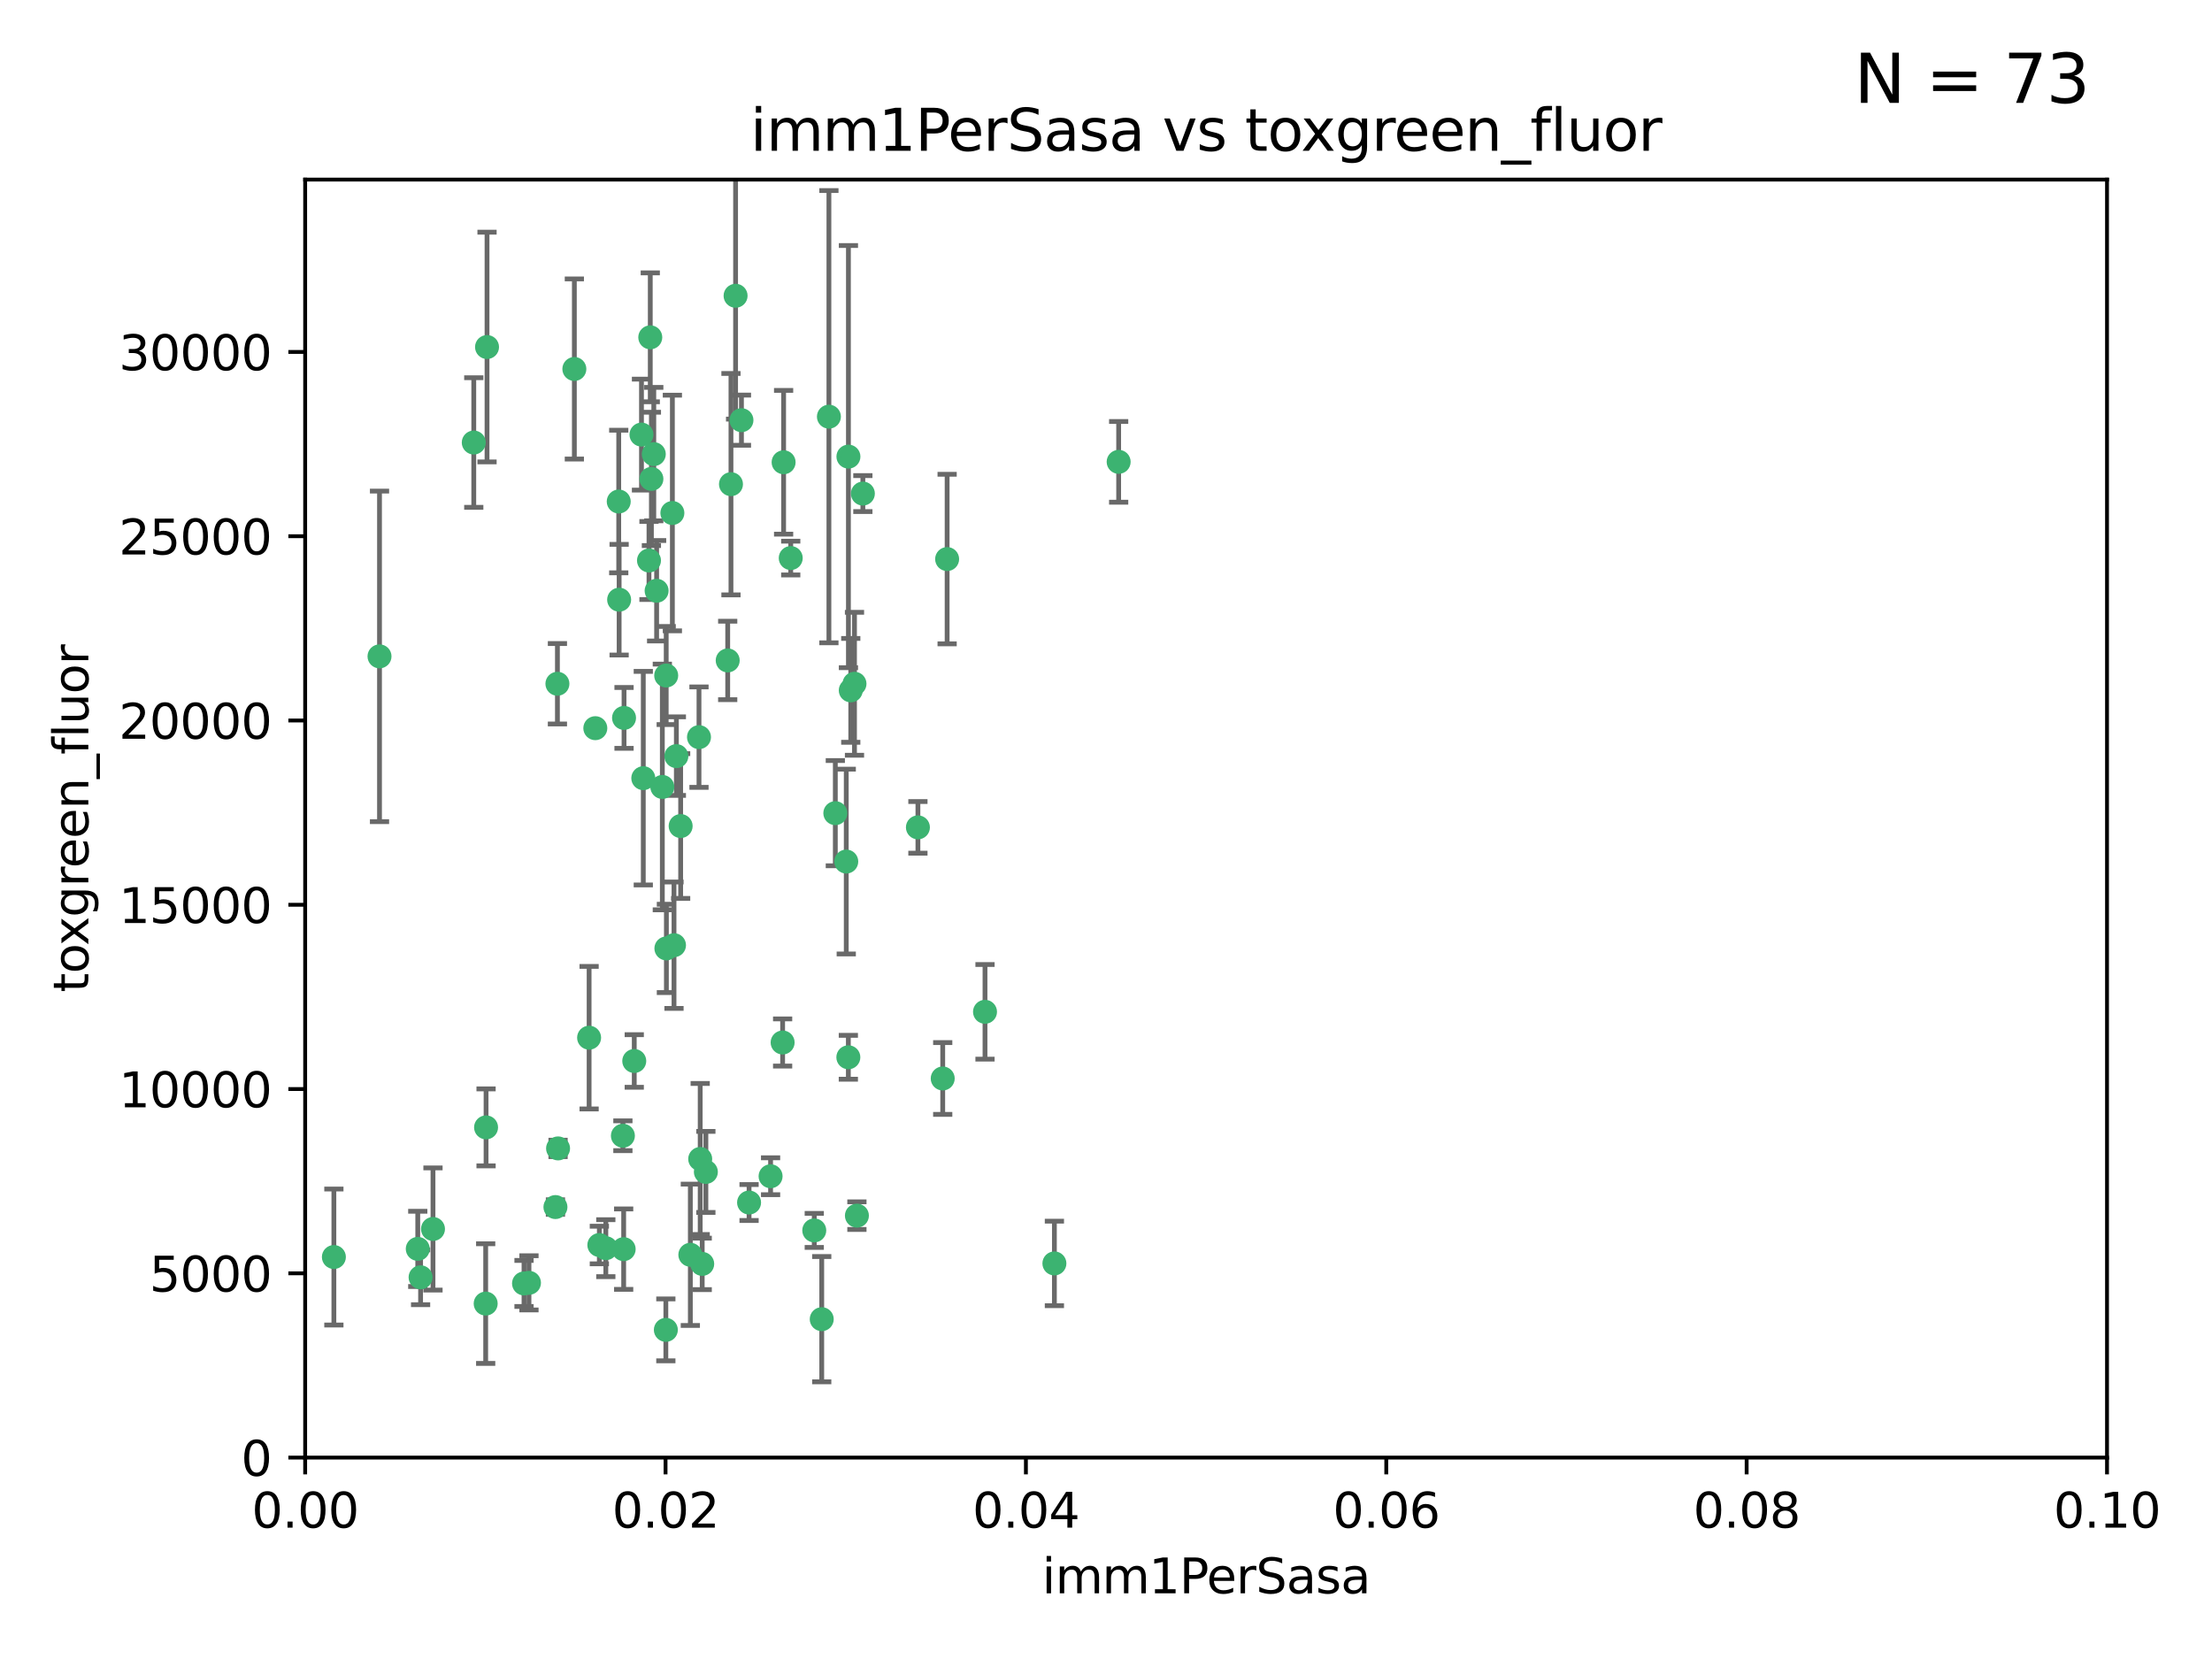 <?xml version="1.0" encoding="utf-8" standalone="no"?>
<!DOCTYPE svg PUBLIC "-//W3C//DTD SVG 1.1//EN"
  "http://www.w3.org/Graphics/SVG/1.1/DTD/svg11.dtd">
<svg xmlns:xlink="http://www.w3.org/1999/xlink" width="460.8pt" height="345.6pt" viewBox="0 0 460.8 345.6" xmlns="http://www.w3.org/2000/svg" version="1.1">
 <defs>
  <style type="text/css">*{stroke-linejoin: round; stroke-linecap: butt}</style>
 </defs>
 <g id="figure_1">
  <g id="patch_1">
   <path d="M 0 345.6 
L 460.8 345.6 
L 460.8 0 
L 0 0 
z
" style="fill: #ffffff"/>
  </g>
  <g id="axes_1">
   <g id="patch_2">
    <path d="M 63.571 303.64 
L 438.93 303.64 
L 438.93 37.411 
L 63.571 37.411 
z
" style="fill: #ffffff"/>
   </g>
   <g id="PathCollection_1">
    <defs>
     <path id="ma05d28bc3c" d="M 0 1.118 
C 0.297 1.118 0.581 1 0.791 0.791 
C 1 0.581 1.118 0.297 1.118 0 
C 1.118 -0.297 1 -0.581 0.791 -0.791 
C 0.581 -1 0.297 -1.118 0 -1.118 
C -0.297 -1.118 -0.581 -1 -0.791 -0.791 
C -1 -0.581 -1.118 -0.297 -1.118 0 
C -1.118 0.297 -1 0.581 -0.791 0.791 
C -0.581 1 -0.297 1.118 0 1.118 
z
" style="stroke: #3cb371"/>
    </defs>
    <g clip-path="url(#p64e8afab76)">
     <use xlink:href="#ma05d28bc3c" x="101.457" y="72.294" style="fill: #3cb371; stroke: #3cb371"/>
     <use xlink:href="#ma05d28bc3c" x="79.059" y="136.733" style="fill: #3cb371; stroke: #3cb371"/>
     <use xlink:href="#ma05d28bc3c" x="98.695" y="92.187" style="fill: #3cb371; stroke: #3cb371"/>
     <use xlink:href="#ma05d28bc3c" x="135.699" y="99.763" style="fill: #3cb371; stroke: #3cb371"/>
     <use xlink:href="#ma05d28bc3c" x="135.464" y="70.271" style="fill: #3cb371; stroke: #3cb371"/>
     <use xlink:href="#ma05d28bc3c" x="164.725" y="116.252" style="fill: #3cb371; stroke: #3cb371"/>
     <use xlink:href="#ma05d28bc3c" x="136.786" y="123.063" style="fill: #3cb371; stroke: #3cb371"/>
     <use xlink:href="#ma05d28bc3c" x="124.016" y="151.693" style="fill: #3cb371; stroke: #3cb371"/>
     <use xlink:href="#ma05d28bc3c" x="137.975" y="163.936" style="fill: #3cb371; stroke: #3cb371"/>
     <use xlink:href="#ma05d28bc3c" x="128.894" y="104.476" style="fill: #3cb371; stroke: #3cb371"/>
     <use xlink:href="#ma05d28bc3c" x="177.231" y="143.815" style="fill: #3cb371; stroke: #3cb371"/>
     <use xlink:href="#ma05d28bc3c" x="135.196" y="116.762" style="fill: #3cb371; stroke: #3cb371"/>
     <use xlink:href="#ma05d28bc3c" x="119.649" y="76.865" style="fill: #3cb371; stroke: #3cb371"/>
     <use xlink:href="#ma05d28bc3c" x="153.236" y="61.614" style="fill: #3cb371; stroke: #3cb371"/>
     <use xlink:href="#ma05d28bc3c" x="145.613" y="153.559" style="fill: #3cb371; stroke: #3cb371"/>
     <use xlink:href="#ma05d28bc3c" x="179.751" y="102.821" style="fill: #3cb371; stroke: #3cb371"/>
     <use xlink:href="#ma05d28bc3c" x="136.196" y="94.6" style="fill: #3cb371; stroke: #3cb371"/>
     <use xlink:href="#ma05d28bc3c" x="140.407" y="196.901" style="fill: #3cb371; stroke: #3cb371"/>
     <use xlink:href="#ma05d28bc3c" x="151.594" y="137.58" style="fill: #3cb371; stroke: #3cb371"/>
     <use xlink:href="#ma05d28bc3c" x="178.006" y="142.442" style="fill: #3cb371; stroke: #3cb371"/>
     <use xlink:href="#ma05d28bc3c" x="133.632" y="90.534" style="fill: #3cb371; stroke: #3cb371"/>
     <use xlink:href="#ma05d28bc3c" x="129.998" y="149.553" style="fill: #3cb371; stroke: #3cb371"/>
     <use xlink:href="#ma05d28bc3c" x="128.977" y="124.926" style="fill: #3cb371; stroke: #3cb371"/>
     <use xlink:href="#ma05d28bc3c" x="152.275" y="100.862" style="fill: #3cb371; stroke: #3cb371"/>
     <use xlink:href="#ma05d28bc3c" x="140.068" y="106.867" style="fill: #3cb371; stroke: #3cb371"/>
     <use xlink:href="#ma05d28bc3c" x="116.121" y="142.44" style="fill: #3cb371; stroke: #3cb371"/>
     <use xlink:href="#ma05d28bc3c" x="172.678" y="86.8" style="fill: #3cb371; stroke: #3cb371"/>
     <use xlink:href="#ma05d28bc3c" x="145.864" y="241.437" style="fill: #3cb371; stroke: #3cb371"/>
     <use xlink:href="#ma05d28bc3c" x="163.241" y="96.298" style="fill: #3cb371; stroke: #3cb371"/>
     <use xlink:href="#ma05d28bc3c" x="176.743" y="95.121" style="fill: #3cb371; stroke: #3cb371"/>
     <use xlink:href="#ma05d28bc3c" x="115.709" y="251.452" style="fill: #3cb371; stroke: #3cb371"/>
     <use xlink:href="#ma05d28bc3c" x="160.527" y="245.034" style="fill: #3cb371; stroke: #3cb371"/>
     <use xlink:href="#ma05d28bc3c" x="233.037" y="96.211" style="fill: #3cb371; stroke: #3cb371"/>
     <use xlink:href="#ma05d28bc3c" x="176.29" y="179.478" style="fill: #3cb371; stroke: #3cb371"/>
     <use xlink:href="#ma05d28bc3c" x="174.014" y="169.397" style="fill: #3cb371; stroke: #3cb371"/>
     <use xlink:href="#ma05d28bc3c" x="154.458" y="87.531" style="fill: #3cb371; stroke: #3cb371"/>
     <use xlink:href="#ma05d28bc3c" x="140.899" y="157.513" style="fill: #3cb371; stroke: #3cb371"/>
     <use xlink:href="#ma05d28bc3c" x="197.304" y="116.464" style="fill: #3cb371; stroke: #3cb371"/>
     <use xlink:href="#ma05d28bc3c" x="141.792" y="172.082" style="fill: #3cb371; stroke: #3cb371"/>
     <use xlink:href="#ma05d28bc3c" x="101.256" y="234.855" style="fill: #3cb371; stroke: #3cb371"/>
     <use xlink:href="#ma05d28bc3c" x="69.554" y="261.86" style="fill: #3cb371; stroke: #3cb371"/>
     <use xlink:href="#ma05d28bc3c" x="191.219" y="172.356" style="fill: #3cb371; stroke: #3cb371"/>
     <use xlink:href="#ma05d28bc3c" x="109.163" y="267.365" style="fill: #3cb371; stroke: #3cb371"/>
     <use xlink:href="#ma05d28bc3c" x="122.722" y="216.17" style="fill: #3cb371; stroke: #3cb371"/>
     <use xlink:href="#ma05d28bc3c" x="61.382" y="257.745" style="fill: #3cb371; stroke: #3cb371"/>
     <use xlink:href="#ma05d28bc3c" x="134.01" y="162.105" style="fill: #3cb371; stroke: #3cb371"/>
     <use xlink:href="#ma05d28bc3c" x="124.855" y="259.36" style="fill: #3cb371; stroke: #3cb371"/>
     <use xlink:href="#ma05d28bc3c" x="129.921" y="260.221" style="fill: #3cb371; stroke: #3cb371"/>
     <use xlink:href="#ma05d28bc3c" x="87.028" y="260.163" style="fill: #3cb371; stroke: #3cb371"/>
     <use xlink:href="#ma05d28bc3c" x="126.203" y="260.019" style="fill: #3cb371; stroke: #3cb371"/>
     <use xlink:href="#ma05d28bc3c" x="138.782" y="140.722" style="fill: #3cb371; stroke: #3cb371"/>
     <use xlink:href="#ma05d28bc3c" x="90.199" y="256.018" style="fill: #3cb371; stroke: #3cb371"/>
     <use xlink:href="#ma05d28bc3c" x="138.822" y="197.571" style="fill: #3cb371; stroke: #3cb371"/>
     <use xlink:href="#ma05d28bc3c" x="87.616" y="266.086" style="fill: #3cb371; stroke: #3cb371"/>
     <use xlink:href="#ma05d28bc3c" x="59.032" y="256.331" style="fill: #3cb371; stroke: #3cb371"/>
     <use xlink:href="#ma05d28bc3c" x="138.709" y="277.035" style="fill: #3cb371; stroke: #3cb371"/>
     <use xlink:href="#ma05d28bc3c" x="132.127" y="221.023" style="fill: #3cb371; stroke: #3cb371"/>
     <use xlink:href="#ma05d28bc3c" x="129.761" y="236.599" style="fill: #3cb371; stroke: #3cb371"/>
     <use xlink:href="#ma05d28bc3c" x="196.386" y="224.667" style="fill: #3cb371; stroke: #3cb371"/>
     <use xlink:href="#ma05d28bc3c" x="101.176" y="271.563" style="fill: #3cb371; stroke: #3cb371"/>
     <use xlink:href="#ma05d28bc3c" x="178.51" y="253.241" style="fill: #3cb371; stroke: #3cb371"/>
     <use xlink:href="#ma05d28bc3c" x="116.256" y="239.234" style="fill: #3cb371; stroke: #3cb371"/>
     <use xlink:href="#ma05d28bc3c" x="156.045" y="250.509" style="fill: #3cb371; stroke: #3cb371"/>
     <use xlink:href="#ma05d28bc3c" x="110.194" y="267.238" style="fill: #3cb371; stroke: #3cb371"/>
     <use xlink:href="#ma05d28bc3c" x="176.726" y="220.252" style="fill: #3cb371; stroke: #3cb371"/>
     <use xlink:href="#ma05d28bc3c" x="146.283" y="263.294" style="fill: #3cb371; stroke: #3cb371"/>
     <use xlink:href="#ma05d28bc3c" x="171.183" y="274.808" style="fill: #3cb371; stroke: #3cb371"/>
     <use xlink:href="#ma05d28bc3c" x="143.811" y="261.393" style="fill: #3cb371; stroke: #3cb371"/>
     <use xlink:href="#ma05d28bc3c" x="169.626" y="256.316" style="fill: #3cb371; stroke: #3cb371"/>
     <use xlink:href="#ma05d28bc3c" x="219.651" y="263.195" style="fill: #3cb371; stroke: #3cb371"/>
     <use xlink:href="#ma05d28bc3c" x="163.035" y="217.17" style="fill: #3cb371; stroke: #3cb371"/>
     <use xlink:href="#ma05d28bc3c" x="147.046" y="244.135" style="fill: #3cb371; stroke: #3cb371"/>
     <use xlink:href="#ma05d28bc3c" x="205.195" y="210.779" style="fill: #3cb371; stroke: #3cb371"/>
    </g>
   </g>
   <g id="matplotlib.axis_1">
    <g id="xtick_1">
     <g id="line2d_1">
      <defs>
       <path id="mfc448556a2" d="M 0 0 
L 0 3.5 
" style="stroke: #000000; stroke-width: 0.8"/>
      </defs>
      <g>
       <use xlink:href="#mfc448556a2" x="63.571" y="303.64" style="stroke: #000000; stroke-width: 0.8"/>
      </g>
     </g>
     <g id="text_1">
      <!-- 0.00 -->
      <g transform="translate(52.438 318.238)scale(0.1 -0.1)">
       <defs>
        <path id="DejaVuSans-30" d="M 2034 4250 
Q 1547 4250 1301 3770 
Q 1056 3291 1056 2328 
Q 1056 1369 1301 889 
Q 1547 409 2034 409 
Q 2525 409 2770 889 
Q 3016 1369 3016 2328 
Q 3016 3291 2770 3770 
Q 2525 4250 2034 4250 
z
M 2034 4750 
Q 2819 4750 3233 4129 
Q 3647 3509 3647 2328 
Q 3647 1150 3233 529 
Q 2819 -91 2034 -91 
Q 1250 -91 836 529 
Q 422 1150 422 2328 
Q 422 3509 836 4129 
Q 1250 4750 2034 4750 
z
" transform="scale(0.016)"/>
        <path id="DejaVuSans-2e" d="M 684 794 
L 1344 794 
L 1344 0 
L 684 0 
L 684 794 
z
" transform="scale(0.016)"/>
       </defs>
       <use xlink:href="#DejaVuSans-30"/>
       <use xlink:href="#DejaVuSans-2e" x="63.623"/>
       <use xlink:href="#DejaVuSans-30" x="95.41"/>
       <use xlink:href="#DejaVuSans-30" x="159.033"/>
      </g>
     </g>
    </g>
    <g id="xtick_2">
     <g id="line2d_2">
      <g>
       <use xlink:href="#mfc448556a2" x="138.643" y="303.64" style="stroke: #000000; stroke-width: 0.8"/>
      </g>
     </g>
     <g id="text_2">
      <!-- 0.02 -->
      <g transform="translate(127.51 318.238)scale(0.1 -0.1)">
       <defs>
        <path id="DejaVuSans-32" d="M 1228 531 
L 3431 531 
L 3431 0 
L 469 0 
L 469 531 
Q 828 903 1448 1529 
Q 2069 2156 2228 2338 
Q 2531 2678 2651 2914 
Q 2772 3150 2772 3378 
Q 2772 3750 2511 3984 
Q 2250 4219 1831 4219 
Q 1534 4219 1204 4116 
Q 875 4013 500 3803 
L 500 4441 
Q 881 4594 1212 4672 
Q 1544 4750 1819 4750 
Q 2544 4750 2975 4387 
Q 3406 4025 3406 3419 
Q 3406 3131 3298 2873 
Q 3191 2616 2906 2266 
Q 2828 2175 2409 1742 
Q 1991 1309 1228 531 
z
" transform="scale(0.016)"/>
       </defs>
       <use xlink:href="#DejaVuSans-30"/>
       <use xlink:href="#DejaVuSans-2e" x="63.623"/>
       <use xlink:href="#DejaVuSans-30" x="95.41"/>
       <use xlink:href="#DejaVuSans-32" x="159.033"/>
      </g>
     </g>
    </g>
    <g id="xtick_3">
     <g id="line2d_3">
      <g>
       <use xlink:href="#mfc448556a2" x="213.715" y="303.64" style="stroke: #000000; stroke-width: 0.8"/>
      </g>
     </g>
     <g id="text_3">
      <!-- 0.04 -->
      <g transform="translate(202.582 318.238)scale(0.1 -0.1)">
       <defs>
        <path id="DejaVuSans-34" d="M 2419 4116 
L 825 1625 
L 2419 1625 
L 2419 4116 
z
M 2253 4666 
L 3047 4666 
L 3047 1625 
L 3713 1625 
L 3713 1100 
L 3047 1100 
L 3047 0 
L 2419 0 
L 2419 1100 
L 313 1100 
L 313 1709 
L 2253 4666 
z
" transform="scale(0.016)"/>
       </defs>
       <use xlink:href="#DejaVuSans-30"/>
       <use xlink:href="#DejaVuSans-2e" x="63.623"/>
       <use xlink:href="#DejaVuSans-30" x="95.41"/>
       <use xlink:href="#DejaVuSans-34" x="159.033"/>
      </g>
     </g>
    </g>
    <g id="xtick_4">
     <g id="line2d_4">
      <g>
       <use xlink:href="#mfc448556a2" x="288.786" y="303.64" style="stroke: #000000; stroke-width: 0.8"/>
      </g>
     </g>
     <g id="text_4">
      <!-- 0.06 -->
      <g transform="translate(277.654 318.238)scale(0.1 -0.1)">
       <defs>
        <path id="DejaVuSans-36" d="M 2113 2584 
Q 1688 2584 1439 2293 
Q 1191 2003 1191 1497 
Q 1191 994 1439 701 
Q 1688 409 2113 409 
Q 2538 409 2786 701 
Q 3034 994 3034 1497 
Q 3034 2003 2786 2293 
Q 2538 2584 2113 2584 
z
M 3366 4563 
L 3366 3988 
Q 3128 4100 2886 4159 
Q 2644 4219 2406 4219 
Q 1781 4219 1451 3797 
Q 1122 3375 1075 2522 
Q 1259 2794 1537 2939 
Q 1816 3084 2150 3084 
Q 2853 3084 3261 2657 
Q 3669 2231 3669 1497 
Q 3669 778 3244 343 
Q 2819 -91 2113 -91 
Q 1303 -91 875 529 
Q 447 1150 447 2328 
Q 447 3434 972 4092 
Q 1497 4750 2381 4750 
Q 2619 4750 2861 4703 
Q 3103 4656 3366 4563 
z
" transform="scale(0.016)"/>
       </defs>
       <use xlink:href="#DejaVuSans-30"/>
       <use xlink:href="#DejaVuSans-2e" x="63.623"/>
       <use xlink:href="#DejaVuSans-30" x="95.41"/>
       <use xlink:href="#DejaVuSans-36" x="159.033"/>
      </g>
     </g>
    </g>
    <g id="xtick_5">
     <g id="line2d_5">
      <g>
       <use xlink:href="#mfc448556a2" x="363.858" y="303.64" style="stroke: #000000; stroke-width: 0.8"/>
      </g>
     </g>
     <g id="text_5">
      <!-- 0.08 -->
      <g transform="translate(352.725 318.238)scale(0.1 -0.1)">
       <defs>
        <path id="DejaVuSans-38" d="M 2034 2216 
Q 1584 2216 1326 1975 
Q 1069 1734 1069 1313 
Q 1069 891 1326 650 
Q 1584 409 2034 409 
Q 2484 409 2743 651 
Q 3003 894 3003 1313 
Q 3003 1734 2745 1975 
Q 2488 2216 2034 2216 
z
M 1403 2484 
Q 997 2584 770 2862 
Q 544 3141 544 3541 
Q 544 4100 942 4425 
Q 1341 4750 2034 4750 
Q 2731 4750 3128 4425 
Q 3525 4100 3525 3541 
Q 3525 3141 3298 2862 
Q 3072 2584 2669 2484 
Q 3125 2378 3379 2068 
Q 3634 1759 3634 1313 
Q 3634 634 3220 271 
Q 2806 -91 2034 -91 
Q 1263 -91 848 271 
Q 434 634 434 1313 
Q 434 1759 690 2068 
Q 947 2378 1403 2484 
z
M 1172 3481 
Q 1172 3119 1398 2916 
Q 1625 2713 2034 2713 
Q 2441 2713 2670 2916 
Q 2900 3119 2900 3481 
Q 2900 3844 2670 4047 
Q 2441 4250 2034 4250 
Q 1625 4250 1398 4047 
Q 1172 3844 1172 3481 
z
" transform="scale(0.016)"/>
       </defs>
       <use xlink:href="#DejaVuSans-30"/>
       <use xlink:href="#DejaVuSans-2e" x="63.623"/>
       <use xlink:href="#DejaVuSans-30" x="95.41"/>
       <use xlink:href="#DejaVuSans-38" x="159.033"/>
      </g>
     </g>
    </g>
    <g id="xtick_6">
     <g id="line2d_6">
      <g>
       <use xlink:href="#mfc448556a2" x="438.93" y="303.64" style="stroke: #000000; stroke-width: 0.8"/>
      </g>
     </g>
     <g id="text_6">
      <!-- 0.10 -->
      <g transform="translate(427.797 318.238)scale(0.1 -0.1)">
       <defs>
        <path id="DejaVuSans-31" d="M 794 531 
L 1825 531 
L 1825 4091 
L 703 3866 
L 703 4441 
L 1819 4666 
L 2450 4666 
L 2450 531 
L 3481 531 
L 3481 0 
L 794 0 
L 794 531 
z
" transform="scale(0.016)"/>
       </defs>
       <use xlink:href="#DejaVuSans-30"/>
       <use xlink:href="#DejaVuSans-2e" x="63.623"/>
       <use xlink:href="#DejaVuSans-31" x="95.41"/>
       <use xlink:href="#DejaVuSans-30" x="159.033"/>
      </g>
     </g>
    </g>
    <g id="text_7">
     <!-- imm1PerSasa -->
     <g transform="translate(217.067 331.917)scale(0.1 -0.1)">
      <defs>
       <path id="DejaVuSans-69" d="M 603 3500 
L 1178 3500 
L 1178 0 
L 603 0 
L 603 3500 
z
M 603 4863 
L 1178 4863 
L 1178 4134 
L 603 4134 
L 603 4863 
z
" transform="scale(0.016)"/>
       <path id="DejaVuSans-6d" d="M 3328 2828 
Q 3544 3216 3844 3400 
Q 4144 3584 4550 3584 
Q 5097 3584 5394 3201 
Q 5691 2819 5691 2113 
L 5691 0 
L 5113 0 
L 5113 2094 
Q 5113 2597 4934 2840 
Q 4756 3084 4391 3084 
Q 3944 3084 3684 2787 
Q 3425 2491 3425 1978 
L 3425 0 
L 2847 0 
L 2847 2094 
Q 2847 2600 2669 2842 
Q 2491 3084 2119 3084 
Q 1678 3084 1418 2786 
Q 1159 2488 1159 1978 
L 1159 0 
L 581 0 
L 581 3500 
L 1159 3500 
L 1159 2956 
Q 1356 3278 1631 3431 
Q 1906 3584 2284 3584 
Q 2666 3584 2933 3390 
Q 3200 3197 3328 2828 
z
" transform="scale(0.016)"/>
       <path id="DejaVuSans-50" d="M 1259 4147 
L 1259 2394 
L 2053 2394 
Q 2494 2394 2734 2622 
Q 2975 2850 2975 3272 
Q 2975 3691 2734 3919 
Q 2494 4147 2053 4147 
L 1259 4147 
z
M 628 4666 
L 2053 4666 
Q 2838 4666 3239 4311 
Q 3641 3956 3641 3272 
Q 3641 2581 3239 2228 
Q 2838 1875 2053 1875 
L 1259 1875 
L 1259 0 
L 628 0 
L 628 4666 
z
" transform="scale(0.016)"/>
       <path id="DejaVuSans-65" d="M 3597 1894 
L 3597 1613 
L 953 1613 
Q 991 1019 1311 708 
Q 1631 397 2203 397 
Q 2534 397 2845 478 
Q 3156 559 3463 722 
L 3463 178 
Q 3153 47 2828 -22 
Q 2503 -91 2169 -91 
Q 1331 -91 842 396 
Q 353 884 353 1716 
Q 353 2575 817 3079 
Q 1281 3584 2069 3584 
Q 2775 3584 3186 3129 
Q 3597 2675 3597 1894 
z
M 3022 2063 
Q 3016 2534 2758 2815 
Q 2500 3097 2075 3097 
Q 1594 3097 1305 2825 
Q 1016 2553 972 2059 
L 3022 2063 
z
" transform="scale(0.016)"/>
       <path id="DejaVuSans-72" d="M 2631 2963 
Q 2534 3019 2420 3045 
Q 2306 3072 2169 3072 
Q 1681 3072 1420 2755 
Q 1159 2438 1159 1844 
L 1159 0 
L 581 0 
L 581 3500 
L 1159 3500 
L 1159 2956 
Q 1341 3275 1631 3429 
Q 1922 3584 2338 3584 
Q 2397 3584 2469 3576 
Q 2541 3569 2628 3553 
L 2631 2963 
z
" transform="scale(0.016)"/>
       <path id="DejaVuSans-53" d="M 3425 4513 
L 3425 3897 
Q 3066 4069 2747 4153 
Q 2428 4238 2131 4238 
Q 1616 4238 1336 4038 
Q 1056 3838 1056 3469 
Q 1056 3159 1242 3001 
Q 1428 2844 1947 2747 
L 2328 2669 
Q 3034 2534 3370 2195 
Q 3706 1856 3706 1288 
Q 3706 609 3251 259 
Q 2797 -91 1919 -91 
Q 1588 -91 1214 -16 
Q 841 59 441 206 
L 441 856 
Q 825 641 1194 531 
Q 1563 422 1919 422 
Q 2459 422 2753 634 
Q 3047 847 3047 1241 
Q 3047 1584 2836 1778 
Q 2625 1972 2144 2069 
L 1759 2144 
Q 1053 2284 737 2584 
Q 422 2884 422 3419 
Q 422 4038 858 4394 
Q 1294 4750 2059 4750 
Q 2388 4750 2728 4690 
Q 3069 4631 3425 4513 
z
" transform="scale(0.016)"/>
       <path id="DejaVuSans-61" d="M 2194 1759 
Q 1497 1759 1228 1600 
Q 959 1441 959 1056 
Q 959 750 1161 570 
Q 1363 391 1709 391 
Q 2188 391 2477 730 
Q 2766 1069 2766 1631 
L 2766 1759 
L 2194 1759 
z
M 3341 1997 
L 3341 0 
L 2766 0 
L 2766 531 
Q 2569 213 2275 61 
Q 1981 -91 1556 -91 
Q 1019 -91 701 211 
Q 384 513 384 1019 
Q 384 1609 779 1909 
Q 1175 2209 1959 2209 
L 2766 2209 
L 2766 2266 
Q 2766 2663 2505 2880 
Q 2244 3097 1772 3097 
Q 1472 3097 1187 3025 
Q 903 2953 641 2809 
L 641 3341 
Q 956 3463 1253 3523 
Q 1550 3584 1831 3584 
Q 2591 3584 2966 3190 
Q 3341 2797 3341 1997 
z
" transform="scale(0.016)"/>
       <path id="DejaVuSans-73" d="M 2834 3397 
L 2834 2853 
Q 2591 2978 2328 3040 
Q 2066 3103 1784 3103 
Q 1356 3103 1142 2972 
Q 928 2841 928 2578 
Q 928 2378 1081 2264 
Q 1234 2150 1697 2047 
L 1894 2003 
Q 2506 1872 2764 1633 
Q 3022 1394 3022 966 
Q 3022 478 2636 193 
Q 2250 -91 1575 -91 
Q 1294 -91 989 -36 
Q 684 19 347 128 
L 347 722 
Q 666 556 975 473 
Q 1284 391 1588 391 
Q 1994 391 2212 530 
Q 2431 669 2431 922 
Q 2431 1156 2273 1281 
Q 2116 1406 1581 1522 
L 1381 1569 
Q 847 1681 609 1914 
Q 372 2147 372 2553 
Q 372 3047 722 3315 
Q 1072 3584 1716 3584 
Q 2034 3584 2315 3537 
Q 2597 3491 2834 3397 
z
" transform="scale(0.016)"/>
      </defs>
      <use xlink:href="#DejaVuSans-69"/>
      <use xlink:href="#DejaVuSans-6d" x="27.783"/>
      <use xlink:href="#DejaVuSans-6d" x="125.195"/>
      <use xlink:href="#DejaVuSans-31" x="222.607"/>
      <use xlink:href="#DejaVuSans-50" x="286.23"/>
      <use xlink:href="#DejaVuSans-65" x="342.908"/>
      <use xlink:href="#DejaVuSans-72" x="404.432"/>
      <use xlink:href="#DejaVuSans-53" x="445.545"/>
      <use xlink:href="#DejaVuSans-61" x="509.021"/>
      <use xlink:href="#DejaVuSans-73" x="570.301"/>
      <use xlink:href="#DejaVuSans-61" x="622.4"/>
     </g>
    </g>
   </g>
   <g id="matplotlib.axis_2">
    <g id="ytick_1">
     <g id="line2d_7">
      <defs>
       <path id="m0ea5c335f0" d="M 0 0 
L -3.5 0 
" style="stroke: #000000; stroke-width: 0.8"/>
      </defs>
      <g>
       <use xlink:href="#m0ea5c335f0" x="63.571" y="303.64" style="stroke: #000000; stroke-width: 0.8"/>
      </g>
     </g>
     <g id="text_8">
      <!-- 0 -->
      <g transform="translate(50.209 307.439)scale(0.1 -0.1)">
       <use xlink:href="#DejaVuSans-30"/>
      </g>
     </g>
    </g>
    <g id="ytick_2">
     <g id="line2d_8">
      <g>
       <use xlink:href="#m0ea5c335f0" x="63.571" y="265.253" style="stroke: #000000; stroke-width: 0.8"/>
      </g>
     </g>
     <g id="text_9">
      <!-- 5000 -->
      <g transform="translate(31.121 269.052)scale(0.1 -0.1)">
       <defs>
        <path id="DejaVuSans-35" d="M 691 4666 
L 3169 4666 
L 3169 4134 
L 1269 4134 
L 1269 2991 
Q 1406 3038 1543 3061 
Q 1681 3084 1819 3084 
Q 2600 3084 3056 2656 
Q 3513 2228 3513 1497 
Q 3513 744 3044 326 
Q 2575 -91 1722 -91 
Q 1428 -91 1123 -41 
Q 819 9 494 109 
L 494 744 
Q 775 591 1075 516 
Q 1375 441 1709 441 
Q 2250 441 2565 725 
Q 2881 1009 2881 1497 
Q 2881 1984 2565 2268 
Q 2250 2553 1709 2553 
Q 1456 2553 1204 2497 
Q 953 2441 691 2322 
L 691 4666 
z
" transform="scale(0.016)"/>
       </defs>
       <use xlink:href="#DejaVuSans-35"/>
       <use xlink:href="#DejaVuSans-30" x="63.623"/>
       <use xlink:href="#DejaVuSans-30" x="127.246"/>
       <use xlink:href="#DejaVuSans-30" x="190.869"/>
      </g>
     </g>
    </g>
    <g id="ytick_3">
     <g id="line2d_9">
      <g>
       <use xlink:href="#m0ea5c335f0" x="63.571" y="226.866" style="stroke: #000000; stroke-width: 0.8"/>
      </g>
     </g>
     <g id="text_10">
      <!-- 10000 -->
      <g transform="translate(24.759 230.665)scale(0.1 -0.1)">
       <use xlink:href="#DejaVuSans-31"/>
       <use xlink:href="#DejaVuSans-30" x="63.623"/>
       <use xlink:href="#DejaVuSans-30" x="127.246"/>
       <use xlink:href="#DejaVuSans-30" x="190.869"/>
       <use xlink:href="#DejaVuSans-30" x="254.492"/>
      </g>
     </g>
    </g>
    <g id="ytick_4">
     <g id="line2d_10">
      <g>
       <use xlink:href="#m0ea5c335f0" x="63.571" y="188.479" style="stroke: #000000; stroke-width: 0.8"/>
      </g>
     </g>
     <g id="text_11">
      <!-- 15000 -->
      <g transform="translate(24.759 192.278)scale(0.1 -0.1)">
       <use xlink:href="#DejaVuSans-31"/>
       <use xlink:href="#DejaVuSans-35" x="63.623"/>
       <use xlink:href="#DejaVuSans-30" x="127.246"/>
       <use xlink:href="#DejaVuSans-30" x="190.869"/>
       <use xlink:href="#DejaVuSans-30" x="254.492"/>
      </g>
     </g>
    </g>
    <g id="ytick_5">
     <g id="line2d_11">
      <g>
       <use xlink:href="#m0ea5c335f0" x="63.571" y="150.092" style="stroke: #000000; stroke-width: 0.8"/>
      </g>
     </g>
     <g id="text_12">
      <!-- 20000 -->
      <g transform="translate(24.759 153.891)scale(0.1 -0.1)">
       <use xlink:href="#DejaVuSans-32"/>
       <use xlink:href="#DejaVuSans-30" x="63.623"/>
       <use xlink:href="#DejaVuSans-30" x="127.246"/>
       <use xlink:href="#DejaVuSans-30" x="190.869"/>
       <use xlink:href="#DejaVuSans-30" x="254.492"/>
      </g>
     </g>
    </g>
    <g id="ytick_6">
     <g id="line2d_12">
      <g>
       <use xlink:href="#m0ea5c335f0" x="63.571" y="111.705" style="stroke: #000000; stroke-width: 0.8"/>
      </g>
     </g>
     <g id="text_13">
      <!-- 25000 -->
      <g transform="translate(24.759 115.504)scale(0.1 -0.1)">
       <use xlink:href="#DejaVuSans-32"/>
       <use xlink:href="#DejaVuSans-35" x="63.623"/>
       <use xlink:href="#DejaVuSans-30" x="127.246"/>
       <use xlink:href="#DejaVuSans-30" x="190.869"/>
       <use xlink:href="#DejaVuSans-30" x="254.492"/>
      </g>
     </g>
    </g>
    <g id="ytick_7">
     <g id="line2d_13">
      <g>
       <use xlink:href="#m0ea5c335f0" x="63.571" y="73.317" style="stroke: #000000; stroke-width: 0.8"/>
      </g>
     </g>
     <g id="text_14">
      <!-- 30000 -->
      <g transform="translate(24.759 77.117)scale(0.1 -0.1)">
       <defs>
        <path id="DejaVuSans-33" d="M 2597 2516 
Q 3050 2419 3304 2112 
Q 3559 1806 3559 1356 
Q 3559 666 3084 287 
Q 2609 -91 1734 -91 
Q 1441 -91 1130 -33 
Q 819 25 488 141 
L 488 750 
Q 750 597 1062 519 
Q 1375 441 1716 441 
Q 2309 441 2620 675 
Q 2931 909 2931 1356 
Q 2931 1769 2642 2001 
Q 2353 2234 1838 2234 
L 1294 2234 
L 1294 2753 
L 1863 2753 
Q 2328 2753 2575 2939 
Q 2822 3125 2822 3475 
Q 2822 3834 2567 4026 
Q 2313 4219 1838 4219 
Q 1578 4219 1281 4162 
Q 984 4106 628 3988 
L 628 4550 
Q 988 4650 1302 4700 
Q 1616 4750 1894 4750 
Q 2613 4750 3031 4423 
Q 3450 4097 3450 3541 
Q 3450 3153 3228 2886 
Q 3006 2619 2597 2516 
z
" transform="scale(0.016)"/>
       </defs>
       <use xlink:href="#DejaVuSans-33"/>
       <use xlink:href="#DejaVuSans-30" x="63.623"/>
       <use xlink:href="#DejaVuSans-30" x="127.246"/>
       <use xlink:href="#DejaVuSans-30" x="190.869"/>
       <use xlink:href="#DejaVuSans-30" x="254.492"/>
      </g>
     </g>
    </g>
    <g id="text_15">
     <!-- toxgreen_fluor -->
     <g transform="translate(18.401 206.72)rotate(-90)scale(0.1 -0.1)">
      <defs>
       <path id="DejaVuSans-74" d="M 1172 4494 
L 1172 3500 
L 2356 3500 
L 2356 3053 
L 1172 3053 
L 1172 1153 
Q 1172 725 1289 603 
Q 1406 481 1766 481 
L 2356 481 
L 2356 0 
L 1766 0 
Q 1100 0 847 248 
Q 594 497 594 1153 
L 594 3053 
L 172 3053 
L 172 3500 
L 594 3500 
L 594 4494 
L 1172 4494 
z
" transform="scale(0.016)"/>
       <path id="DejaVuSans-6f" d="M 1959 3097 
Q 1497 3097 1228 2736 
Q 959 2375 959 1747 
Q 959 1119 1226 758 
Q 1494 397 1959 397 
Q 2419 397 2687 759 
Q 2956 1122 2956 1747 
Q 2956 2369 2687 2733 
Q 2419 3097 1959 3097 
z
M 1959 3584 
Q 2709 3584 3137 3096 
Q 3566 2609 3566 1747 
Q 3566 888 3137 398 
Q 2709 -91 1959 -91 
Q 1206 -91 779 398 
Q 353 888 353 1747 
Q 353 2609 779 3096 
Q 1206 3584 1959 3584 
z
" transform="scale(0.016)"/>
       <path id="DejaVuSans-78" d="M 3513 3500 
L 2247 1797 
L 3578 0 
L 2900 0 
L 1881 1375 
L 863 0 
L 184 0 
L 1544 1831 
L 300 3500 
L 978 3500 
L 1906 2253 
L 2834 3500 
L 3513 3500 
z
" transform="scale(0.016)"/>
       <path id="DejaVuSans-67" d="M 2906 1791 
Q 2906 2416 2648 2759 
Q 2391 3103 1925 3103 
Q 1463 3103 1205 2759 
Q 947 2416 947 1791 
Q 947 1169 1205 825 
Q 1463 481 1925 481 
Q 2391 481 2648 825 
Q 2906 1169 2906 1791 
z
M 3481 434 
Q 3481 -459 3084 -895 
Q 2688 -1331 1869 -1331 
Q 1566 -1331 1297 -1286 
Q 1028 -1241 775 -1147 
L 775 -588 
Q 1028 -725 1275 -790 
Q 1522 -856 1778 -856 
Q 2344 -856 2625 -561 
Q 2906 -266 2906 331 
L 2906 616 
Q 2728 306 2450 153 
Q 2172 0 1784 0 
Q 1141 0 747 490 
Q 353 981 353 1791 
Q 353 2603 747 3093 
Q 1141 3584 1784 3584 
Q 2172 3584 2450 3431 
Q 2728 3278 2906 2969 
L 2906 3500 
L 3481 3500 
L 3481 434 
z
" transform="scale(0.016)"/>
       <path id="DejaVuSans-6e" d="M 3513 2113 
L 3513 0 
L 2938 0 
L 2938 2094 
Q 2938 2591 2744 2837 
Q 2550 3084 2163 3084 
Q 1697 3084 1428 2787 
Q 1159 2491 1159 1978 
L 1159 0 
L 581 0 
L 581 3500 
L 1159 3500 
L 1159 2956 
Q 1366 3272 1645 3428 
Q 1925 3584 2291 3584 
Q 2894 3584 3203 3211 
Q 3513 2838 3513 2113 
z
" transform="scale(0.016)"/>
       <path id="DejaVuSans-5f" d="M 3263 -1063 
L 3263 -1509 
L -63 -1509 
L -63 -1063 
L 3263 -1063 
z
" transform="scale(0.016)"/>
       <path id="DejaVuSans-66" d="M 2375 4863 
L 2375 4384 
L 1825 4384 
Q 1516 4384 1395 4259 
Q 1275 4134 1275 3809 
L 1275 3500 
L 2222 3500 
L 2222 3053 
L 1275 3053 
L 1275 0 
L 697 0 
L 697 3053 
L 147 3053 
L 147 3500 
L 697 3500 
L 697 3744 
Q 697 4328 969 4595 
Q 1241 4863 1831 4863 
L 2375 4863 
z
" transform="scale(0.016)"/>
       <path id="DejaVuSans-6c" d="M 603 4863 
L 1178 4863 
L 1178 0 
L 603 0 
L 603 4863 
z
" transform="scale(0.016)"/>
       <path id="DejaVuSans-75" d="M 544 1381 
L 544 3500 
L 1119 3500 
L 1119 1403 
Q 1119 906 1312 657 
Q 1506 409 1894 409 
Q 2359 409 2629 706 
Q 2900 1003 2900 1516 
L 2900 3500 
L 3475 3500 
L 3475 0 
L 2900 0 
L 2900 538 
Q 2691 219 2414 64 
Q 2138 -91 1772 -91 
Q 1169 -91 856 284 
Q 544 659 544 1381 
z
M 1991 3584 
L 1991 3584 
z
" transform="scale(0.016)"/>
      </defs>
      <use xlink:href="#DejaVuSans-74"/>
      <use xlink:href="#DejaVuSans-6f" x="39.209"/>
      <use xlink:href="#DejaVuSans-78" x="97.266"/>
      <use xlink:href="#DejaVuSans-67" x="156.445"/>
      <use xlink:href="#DejaVuSans-72" x="219.922"/>
      <use xlink:href="#DejaVuSans-65" x="258.785"/>
      <use xlink:href="#DejaVuSans-65" x="320.309"/>
      <use xlink:href="#DejaVuSans-6e" x="381.832"/>
      <use xlink:href="#DejaVuSans-5f" x="445.211"/>
      <use xlink:href="#DejaVuSans-66" x="495.211"/>
      <use xlink:href="#DejaVuSans-6c" x="530.416"/>
      <use xlink:href="#DejaVuSans-75" x="558.199"/>
      <use xlink:href="#DejaVuSans-6f" x="621.578"/>
      <use xlink:href="#DejaVuSans-72" x="682.76"/>
     </g>
    </g>
   </g>
   <g id="LineCollection_1">
    <path d="M 101.457 96.224 
L 101.457 48.364 
" clip-path="url(#p64e8afab76)" style="fill: none; stroke: #696969"/>
    <path d="M 79.059 171.165 
L 79.059 102.302 
" clip-path="url(#p64e8afab76)" style="fill: none; stroke: #696969"/>
    <path d="M 98.695 105.69 
L 98.695 78.685 
" clip-path="url(#p64e8afab76)" style="fill: none; stroke: #696969"/>
    <path d="M 135.699 113.651 
L 135.699 85.875 
" clip-path="url(#p64e8afab76)" style="fill: none; stroke: #696969"/>
    <path d="M 135.464 83.696 
L 135.464 56.846 
" clip-path="url(#p64e8afab76)" style="fill: none; stroke: #696969"/>
    <path d="M 164.725 119.772 
L 164.725 112.733 
" clip-path="url(#p64e8afab76)" style="fill: none; stroke: #696969"/>
    <path d="M 136.786 133.529 
L 136.786 112.598 
" clip-path="url(#p64e8afab76)" style="fill: none; stroke: #696969"/>
    <path d="M 124.016 152.217 
L 124.016 151.168 
" clip-path="url(#p64e8afab76)" style="fill: none; stroke: #696969"/>
    <path d="M 137.975 189.529 
L 137.975 138.343 
" clip-path="url(#p64e8afab76)" style="fill: none; stroke: #696969"/>
    <path d="M 128.894 119.328 
L 128.894 89.623 
" clip-path="url(#p64e8afab76)" style="fill: none; stroke: #696969"/>
    <path d="M 177.231 154.632 
L 177.231 132.999 
" clip-path="url(#p64e8afab76)" style="fill: none; stroke: #696969"/>
    <path d="M 135.196 124.89 
L 135.196 108.635 
" clip-path="url(#p64e8afab76)" style="fill: none; stroke: #696969"/>
    <path d="M 119.649 95.625 
L 119.649 58.105 
" clip-path="url(#p64e8afab76)" style="fill: none; stroke: #696969"/>
    <path d="M 153.236 87.306 
L 153.236 35.922 
" clip-path="url(#p64e8afab76)" style="fill: none; stroke: #696969"/>
    <path d="M 145.613 164.019 
L 145.613 143.098 
" clip-path="url(#p64e8afab76)" style="fill: none; stroke: #696969"/>
    <path d="M 179.751 106.565 
L 179.751 99.077 
" clip-path="url(#p64e8afab76)" style="fill: none; stroke: #696969"/>
    <path d="M 136.196 108.495 
L 136.196 80.704 
" clip-path="url(#p64e8afab76)" style="fill: none; stroke: #696969"/>
    <path d="M 140.407 210.068 
L 140.407 183.734 
" clip-path="url(#p64e8afab76)" style="fill: none; stroke: #696969"/>
    <path d="M 151.594 145.75 
L 151.594 129.411 
" clip-path="url(#p64e8afab76)" style="fill: none; stroke: #696969"/>
    <path d="M 178.006 157.326 
L 178.006 127.559 
" clip-path="url(#p64e8afab76)" style="fill: none; stroke: #696969"/>
    <path d="M 133.632 102.091 
L 133.632 78.978 
" clip-path="url(#p64e8afab76)" style="fill: none; stroke: #696969"/>
    <path d="M 129.998 155.89 
L 129.998 143.216 
" clip-path="url(#p64e8afab76)" style="fill: none; stroke: #696969"/>
    <path d="M 128.977 136.454 
L 128.977 113.398 
" clip-path="url(#p64e8afab76)" style="fill: none; stroke: #696969"/>
    <path d="M 152.275 123.923 
L 152.275 77.801 
" clip-path="url(#p64e8afab76)" style="fill: none; stroke: #696969"/>
    <path d="M 140.068 131.412 
L 140.068 82.321 
" clip-path="url(#p64e8afab76)" style="fill: none; stroke: #696969"/>
    <path d="M 116.121 150.817 
L 116.121 134.064 
" clip-path="url(#p64e8afab76)" style="fill: none; stroke: #696969"/>
    <path d="M 172.678 133.906 
L 172.678 39.694 
" clip-path="url(#p64e8afab76)" style="fill: none; stroke: #696969"/>
    <path d="M 145.864 257.169 
L 145.864 225.706 
" clip-path="url(#p64e8afab76)" style="fill: none; stroke: #696969"/>
    <path d="M 163.241 111.272 
L 163.241 81.324 
" clip-path="url(#p64e8afab76)" style="fill: none; stroke: #696969"/>
    <path d="M 176.743 139.091 
L 176.743 51.151 
" clip-path="url(#p64e8afab76)" style="fill: none; stroke: #696969"/>
    <path d="M 115.709 252.966 
L 115.709 249.939 
" clip-path="url(#p64e8afab76)" style="fill: none; stroke: #696969"/>
    <path d="M 160.527 248.879 
L 160.527 241.19 
" clip-path="url(#p64e8afab76)" style="fill: none; stroke: #696969"/>
    <path d="M 233.037 104.619 
L 233.037 87.804 
" clip-path="url(#p64e8afab76)" style="fill: none; stroke: #696969"/>
    <path d="M 176.29 198.728 
L 176.29 160.228 
" clip-path="url(#p64e8afab76)" style="fill: none; stroke: #696969"/>
    <path d="M 174.014 180.358 
L 174.014 158.436 
" clip-path="url(#p64e8afab76)" style="fill: none; stroke: #696969"/>
    <path d="M 154.458 92.76 
L 154.458 82.303 
" clip-path="url(#p64e8afab76)" style="fill: none; stroke: #696969"/>
    <path d="M 140.899 165.694 
L 140.899 149.332 
" clip-path="url(#p64e8afab76)" style="fill: none; stroke: #696969"/>
    <path d="M 197.304 134.122 
L 197.304 98.805 
" clip-path="url(#p64e8afab76)" style="fill: none; stroke: #696969"/>
    <path d="M 141.792 187.16 
L 141.792 157.004 
" clip-path="url(#p64e8afab76)" style="fill: none; stroke: #696969"/>
    <path d="M 101.256 242.872 
L 101.256 226.838 
" clip-path="url(#p64e8afab76)" style="fill: none; stroke: #696969"/>
    <path d="M 69.554 276.024 
L 69.554 247.696 
" clip-path="url(#p64e8afab76)" style="fill: none; stroke: #696969"/>
    <path d="M 191.219 177.734 
L 191.219 166.978 
" clip-path="url(#p64e8afab76)" style="fill: none; stroke: #696969"/>
    <path d="M 109.163 272.161 
L 109.163 262.568 
" clip-path="url(#p64e8afab76)" style="fill: none; stroke: #696969"/>
    <path d="M 122.722 231.016 
L 122.722 201.324 
" clip-path="url(#p64e8afab76)" style="fill: none; stroke: #696969"/>
    <path d="M 61.382 264.842 
L 61.382 250.649 
" clip-path="url(#p64e8afab76)" style="fill: none; stroke: #696969"/>
    <path d="M 134.01 184.351 
L 134.01 139.86 
" clip-path="url(#p64e8afab76)" style="fill: none; stroke: #696969"/>
    <path d="M 124.855 263.278 
L 124.855 255.442 
" clip-path="url(#p64e8afab76)" style="fill: none; stroke: #696969"/>
    <path d="M 129.921 268.597 
L 129.921 251.844 
" clip-path="url(#p64e8afab76)" style="fill: none; stroke: #696969"/>
    <path d="M 87.028 268.001 
L 87.028 252.325 
" clip-path="url(#p64e8afab76)" style="fill: none; stroke: #696969"/>
    <path d="M 126.203 265.948 
L 126.203 254.089 
" clip-path="url(#p64e8afab76)" style="fill: none; stroke: #696969"/>
    <path d="M 138.782 150.938 
L 138.782 130.506 
" clip-path="url(#p64e8afab76)" style="fill: none; stroke: #696969"/>
    <path d="M 90.199 268.741 
L 90.199 243.296 
" clip-path="url(#p64e8afab76)" style="fill: none; stroke: #696969"/>
    <path d="M 138.822 206.772 
L 138.822 188.371 
" clip-path="url(#p64e8afab76)" style="fill: none; stroke: #696969"/>
    <path d="M 87.616 271.795 
L 87.616 260.376 
" clip-path="url(#p64e8afab76)" style="fill: none; stroke: #696969"/>
    <path d="M 59.032 266.051 
L 59.032 246.611 
" clip-path="url(#p64e8afab76)" style="fill: none; stroke: #696969"/>
    <path d="M 138.709 283.483 
L 138.709 270.588 
" clip-path="url(#p64e8afab76)" style="fill: none; stroke: #696969"/>
    <path d="M 132.127 226.502 
L 132.127 215.543 
" clip-path="url(#p64e8afab76)" style="fill: none; stroke: #696969"/>
    <path d="M 129.761 239.704 
L 129.761 233.493 
" clip-path="url(#p64e8afab76)" style="fill: none; stroke: #696969"/>
    <path d="M 196.386 232.145 
L 196.386 217.189 
" clip-path="url(#p64e8afab76)" style="fill: none; stroke: #696969"/>
    <path d="M 101.176 284.025 
L 101.176 259.101 
" clip-path="url(#p64e8afab76)" style="fill: none; stroke: #696969"/>
    <path d="M 178.51 256.118 
L 178.51 250.365 
" clip-path="url(#p64e8afab76)" style="fill: none; stroke: #696969"/>
    <path d="M 116.256 240.949 
L 116.256 237.518 
" clip-path="url(#p64e8afab76)" style="fill: none; stroke: #696969"/>
    <path d="M 156.045 254.253 
L 156.045 246.765 
" clip-path="url(#p64e8afab76)" style="fill: none; stroke: #696969"/>
    <path d="M 110.194 272.884 
L 110.194 261.591 
" clip-path="url(#p64e8afab76)" style="fill: none; stroke: #696969"/>
    <path d="M 176.726 224.823 
L 176.726 215.68 
" clip-path="url(#p64e8afab76)" style="fill: none; stroke: #696969"/>
    <path d="M 146.283 268.654 
L 146.283 257.933 
" clip-path="url(#p64e8afab76)" style="fill: none; stroke: #696969"/>
    <path d="M 171.183 287.858 
L 171.183 261.759 
" clip-path="url(#p64e8afab76)" style="fill: none; stroke: #696969"/>
    <path d="M 143.811 276.115 
L 143.811 246.672 
" clip-path="url(#p64e8afab76)" style="fill: none; stroke: #696969"/>
    <path d="M 169.626 259.862 
L 169.626 252.77 
" clip-path="url(#p64e8afab76)" style="fill: none; stroke: #696969"/>
    <path d="M 219.651 272.001 
L 219.651 254.388 
" clip-path="url(#p64e8afab76)" style="fill: none; stroke: #696969"/>
    <path d="M 163.035 222.082 
L 163.035 212.258 
" clip-path="url(#p64e8afab76)" style="fill: none; stroke: #696969"/>
    <path d="M 147.046 252.577 
L 147.046 235.693 
" clip-path="url(#p64e8afab76)" style="fill: none; stroke: #696969"/>
    <path d="M 205.195 220.633 
L 205.195 200.925 
" clip-path="url(#p64e8afab76)" style="fill: none; stroke: #696969"/>
   </g>
   <g id="line2d_14">
    <defs>
     <path id="m9562693533" d="M 2 0 
L -2 -0 
" style="stroke: #696969"/>
    </defs>
    <g clip-path="url(#p64e8afab76)">
     <use xlink:href="#m9562693533" x="101.457" y="96.224" style="fill: #696969; stroke: #696969"/>
     <use xlink:href="#m9562693533" x="79.059" y="171.165" style="fill: #696969; stroke: #696969"/>
     <use xlink:href="#m9562693533" x="98.695" y="105.69" style="fill: #696969; stroke: #696969"/>
     <use xlink:href="#m9562693533" x="135.699" y="113.651" style="fill: #696969; stroke: #696969"/>
     <use xlink:href="#m9562693533" x="135.464" y="83.696" style="fill: #696969; stroke: #696969"/>
     <use xlink:href="#m9562693533" x="164.725" y="119.772" style="fill: #696969; stroke: #696969"/>
     <use xlink:href="#m9562693533" x="136.786" y="133.529" style="fill: #696969; stroke: #696969"/>
     <use xlink:href="#m9562693533" x="124.016" y="152.217" style="fill: #696969; stroke: #696969"/>
     <use xlink:href="#m9562693533" x="137.975" y="189.529" style="fill: #696969; stroke: #696969"/>
     <use xlink:href="#m9562693533" x="128.894" y="119.328" style="fill: #696969; stroke: #696969"/>
     <use xlink:href="#m9562693533" x="177.231" y="154.632" style="fill: #696969; stroke: #696969"/>
     <use xlink:href="#m9562693533" x="135.196" y="124.89" style="fill: #696969; stroke: #696969"/>
     <use xlink:href="#m9562693533" x="119.649" y="95.625" style="fill: #696969; stroke: #696969"/>
     <use xlink:href="#m9562693533" x="153.236" y="87.306" style="fill: #696969; stroke: #696969"/>
     <use xlink:href="#m9562693533" x="145.613" y="164.019" style="fill: #696969; stroke: #696969"/>
     <use xlink:href="#m9562693533" x="179.751" y="106.565" style="fill: #696969; stroke: #696969"/>
     <use xlink:href="#m9562693533" x="136.196" y="108.495" style="fill: #696969; stroke: #696969"/>
     <use xlink:href="#m9562693533" x="140.407" y="210.068" style="fill: #696969; stroke: #696969"/>
     <use xlink:href="#m9562693533" x="151.594" y="145.75" style="fill: #696969; stroke: #696969"/>
     <use xlink:href="#m9562693533" x="178.006" y="157.326" style="fill: #696969; stroke: #696969"/>
     <use xlink:href="#m9562693533" x="133.632" y="102.091" style="fill: #696969; stroke: #696969"/>
     <use xlink:href="#m9562693533" x="129.998" y="155.89" style="fill: #696969; stroke: #696969"/>
     <use xlink:href="#m9562693533" x="128.977" y="136.454" style="fill: #696969; stroke: #696969"/>
     <use xlink:href="#m9562693533" x="152.275" y="123.923" style="fill: #696969; stroke: #696969"/>
     <use xlink:href="#m9562693533" x="140.068" y="131.412" style="fill: #696969; stroke: #696969"/>
     <use xlink:href="#m9562693533" x="116.121" y="150.817" style="fill: #696969; stroke: #696969"/>
     <use xlink:href="#m9562693533" x="172.678" y="133.906" style="fill: #696969; stroke: #696969"/>
     <use xlink:href="#m9562693533" x="145.864" y="257.169" style="fill: #696969; stroke: #696969"/>
     <use xlink:href="#m9562693533" x="163.241" y="111.272" style="fill: #696969; stroke: #696969"/>
     <use xlink:href="#m9562693533" x="176.743" y="139.091" style="fill: #696969; stroke: #696969"/>
     <use xlink:href="#m9562693533" x="115.709" y="252.966" style="fill: #696969; stroke: #696969"/>
     <use xlink:href="#m9562693533" x="160.527" y="248.879" style="fill: #696969; stroke: #696969"/>
     <use xlink:href="#m9562693533" x="233.037" y="104.619" style="fill: #696969; stroke: #696969"/>
     <use xlink:href="#m9562693533" x="176.29" y="198.728" style="fill: #696969; stroke: #696969"/>
     <use xlink:href="#m9562693533" x="174.014" y="180.358" style="fill: #696969; stroke: #696969"/>
     <use xlink:href="#m9562693533" x="154.458" y="92.76" style="fill: #696969; stroke: #696969"/>
     <use xlink:href="#m9562693533" x="140.899" y="165.694" style="fill: #696969; stroke: #696969"/>
     <use xlink:href="#m9562693533" x="197.304" y="134.122" style="fill: #696969; stroke: #696969"/>
     <use xlink:href="#m9562693533" x="141.792" y="187.16" style="fill: #696969; stroke: #696969"/>
     <use xlink:href="#m9562693533" x="101.256" y="242.872" style="fill: #696969; stroke: #696969"/>
     <use xlink:href="#m9562693533" x="69.554" y="276.024" style="fill: #696969; stroke: #696969"/>
     <use xlink:href="#m9562693533" x="191.219" y="177.734" style="fill: #696969; stroke: #696969"/>
     <use xlink:href="#m9562693533" x="109.163" y="272.161" style="fill: #696969; stroke: #696969"/>
     <use xlink:href="#m9562693533" x="122.722" y="231.016" style="fill: #696969; stroke: #696969"/>
     <use xlink:href="#m9562693533" x="61.382" y="264.842" style="fill: #696969; stroke: #696969"/>
     <use xlink:href="#m9562693533" x="134.01" y="184.351" style="fill: #696969; stroke: #696969"/>
     <use xlink:href="#m9562693533" x="124.855" y="263.278" style="fill: #696969; stroke: #696969"/>
     <use xlink:href="#m9562693533" x="129.921" y="268.597" style="fill: #696969; stroke: #696969"/>
     <use xlink:href="#m9562693533" x="87.028" y="268.001" style="fill: #696969; stroke: #696969"/>
     <use xlink:href="#m9562693533" x="126.203" y="265.948" style="fill: #696969; stroke: #696969"/>
     <use xlink:href="#m9562693533" x="138.782" y="150.938" style="fill: #696969; stroke: #696969"/>
     <use xlink:href="#m9562693533" x="90.199" y="268.741" style="fill: #696969; stroke: #696969"/>
     <use xlink:href="#m9562693533" x="138.822" y="206.772" style="fill: #696969; stroke: #696969"/>
     <use xlink:href="#m9562693533" x="87.616" y="271.795" style="fill: #696969; stroke: #696969"/>
     <use xlink:href="#m9562693533" x="59.032" y="266.051" style="fill: #696969; stroke: #696969"/>
     <use xlink:href="#m9562693533" x="138.709" y="283.483" style="fill: #696969; stroke: #696969"/>
     <use xlink:href="#m9562693533" x="132.127" y="226.502" style="fill: #696969; stroke: #696969"/>
     <use xlink:href="#m9562693533" x="129.761" y="239.704" style="fill: #696969; stroke: #696969"/>
     <use xlink:href="#m9562693533" x="196.386" y="232.145" style="fill: #696969; stroke: #696969"/>
     <use xlink:href="#m9562693533" x="101.176" y="284.025" style="fill: #696969; stroke: #696969"/>
     <use xlink:href="#m9562693533" x="178.51" y="256.118" style="fill: #696969; stroke: #696969"/>
     <use xlink:href="#m9562693533" x="116.256" y="240.949" style="fill: #696969; stroke: #696969"/>
     <use xlink:href="#m9562693533" x="156.045" y="254.253" style="fill: #696969; stroke: #696969"/>
     <use xlink:href="#m9562693533" x="110.194" y="272.884" style="fill: #696969; stroke: #696969"/>
     <use xlink:href="#m9562693533" x="176.726" y="224.823" style="fill: #696969; stroke: #696969"/>
     <use xlink:href="#m9562693533" x="146.283" y="268.654" style="fill: #696969; stroke: #696969"/>
     <use xlink:href="#m9562693533" x="171.183" y="287.858" style="fill: #696969; stroke: #696969"/>
     <use xlink:href="#m9562693533" x="143.811" y="276.115" style="fill: #696969; stroke: #696969"/>
     <use xlink:href="#m9562693533" x="169.626" y="259.862" style="fill: #696969; stroke: #696969"/>
     <use xlink:href="#m9562693533" x="219.651" y="272.001" style="fill: #696969; stroke: #696969"/>
     <use xlink:href="#m9562693533" x="163.035" y="222.082" style="fill: #696969; stroke: #696969"/>
     <use xlink:href="#m9562693533" x="147.046" y="252.577" style="fill: #696969; stroke: #696969"/>
     <use xlink:href="#m9562693533" x="205.195" y="220.633" style="fill: #696969; stroke: #696969"/>
    </g>
   </g>
   <g id="line2d_15">
    <g clip-path="url(#p64e8afab76)">
     <use xlink:href="#m9562693533" x="101.457" y="48.364" style="fill: #696969; stroke: #696969"/>
     <use xlink:href="#m9562693533" x="79.059" y="102.302" style="fill: #696969; stroke: #696969"/>
     <use xlink:href="#m9562693533" x="98.695" y="78.685" style="fill: #696969; stroke: #696969"/>
     <use xlink:href="#m9562693533" x="135.699" y="85.875" style="fill: #696969; stroke: #696969"/>
     <use xlink:href="#m9562693533" x="135.464" y="56.846" style="fill: #696969; stroke: #696969"/>
     <use xlink:href="#m9562693533" x="164.725" y="112.733" style="fill: #696969; stroke: #696969"/>
     <use xlink:href="#m9562693533" x="136.786" y="112.598" style="fill: #696969; stroke: #696969"/>
     <use xlink:href="#m9562693533" x="124.016" y="151.168" style="fill: #696969; stroke: #696969"/>
     <use xlink:href="#m9562693533" x="137.975" y="138.343" style="fill: #696969; stroke: #696969"/>
     <use xlink:href="#m9562693533" x="128.894" y="89.623" style="fill: #696969; stroke: #696969"/>
     <use xlink:href="#m9562693533" x="177.231" y="132.999" style="fill: #696969; stroke: #696969"/>
     <use xlink:href="#m9562693533" x="135.196" y="108.635" style="fill: #696969; stroke: #696969"/>
     <use xlink:href="#m9562693533" x="119.649" y="58.105" style="fill: #696969; stroke: #696969"/>
     <use xlink:href="#m9562693533" x="153.236" y="35.922" style="fill: #696969; stroke: #696969"/>
     <use xlink:href="#m9562693533" x="145.613" y="143.098" style="fill: #696969; stroke: #696969"/>
     <use xlink:href="#m9562693533" x="179.751" y="99.077" style="fill: #696969; stroke: #696969"/>
     <use xlink:href="#m9562693533" x="136.196" y="80.704" style="fill: #696969; stroke: #696969"/>
     <use xlink:href="#m9562693533" x="140.407" y="183.734" style="fill: #696969; stroke: #696969"/>
     <use xlink:href="#m9562693533" x="151.594" y="129.411" style="fill: #696969; stroke: #696969"/>
     <use xlink:href="#m9562693533" x="178.006" y="127.559" style="fill: #696969; stroke: #696969"/>
     <use xlink:href="#m9562693533" x="133.632" y="78.978" style="fill: #696969; stroke: #696969"/>
     <use xlink:href="#m9562693533" x="129.998" y="143.216" style="fill: #696969; stroke: #696969"/>
     <use xlink:href="#m9562693533" x="128.977" y="113.398" style="fill: #696969; stroke: #696969"/>
     <use xlink:href="#m9562693533" x="152.275" y="77.801" style="fill: #696969; stroke: #696969"/>
     <use xlink:href="#m9562693533" x="140.068" y="82.321" style="fill: #696969; stroke: #696969"/>
     <use xlink:href="#m9562693533" x="116.121" y="134.064" style="fill: #696969; stroke: #696969"/>
     <use xlink:href="#m9562693533" x="172.678" y="39.694" style="fill: #696969; stroke: #696969"/>
     <use xlink:href="#m9562693533" x="145.864" y="225.706" style="fill: #696969; stroke: #696969"/>
     <use xlink:href="#m9562693533" x="163.241" y="81.324" style="fill: #696969; stroke: #696969"/>
     <use xlink:href="#m9562693533" x="176.743" y="51.151" style="fill: #696969; stroke: #696969"/>
     <use xlink:href="#m9562693533" x="115.709" y="249.939" style="fill: #696969; stroke: #696969"/>
     <use xlink:href="#m9562693533" x="160.527" y="241.19" style="fill: #696969; stroke: #696969"/>
     <use xlink:href="#m9562693533" x="233.037" y="87.804" style="fill: #696969; stroke: #696969"/>
     <use xlink:href="#m9562693533" x="176.29" y="160.228" style="fill: #696969; stroke: #696969"/>
     <use xlink:href="#m9562693533" x="174.014" y="158.436" style="fill: #696969; stroke: #696969"/>
     <use xlink:href="#m9562693533" x="154.458" y="82.303" style="fill: #696969; stroke: #696969"/>
     <use xlink:href="#m9562693533" x="140.899" y="149.332" style="fill: #696969; stroke: #696969"/>
     <use xlink:href="#m9562693533" x="197.304" y="98.805" style="fill: #696969; stroke: #696969"/>
     <use xlink:href="#m9562693533" x="141.792" y="157.004" style="fill: #696969; stroke: #696969"/>
     <use xlink:href="#m9562693533" x="101.256" y="226.838" style="fill: #696969; stroke: #696969"/>
     <use xlink:href="#m9562693533" x="69.554" y="247.696" style="fill: #696969; stroke: #696969"/>
     <use xlink:href="#m9562693533" x="191.219" y="166.978" style="fill: #696969; stroke: #696969"/>
     <use xlink:href="#m9562693533" x="109.163" y="262.568" style="fill: #696969; stroke: #696969"/>
     <use xlink:href="#m9562693533" x="122.722" y="201.324" style="fill: #696969; stroke: #696969"/>
     <use xlink:href="#m9562693533" x="61.382" y="250.649" style="fill: #696969; stroke: #696969"/>
     <use xlink:href="#m9562693533" x="134.01" y="139.86" style="fill: #696969; stroke: #696969"/>
     <use xlink:href="#m9562693533" x="124.855" y="255.442" style="fill: #696969; stroke: #696969"/>
     <use xlink:href="#m9562693533" x="129.921" y="251.844" style="fill: #696969; stroke: #696969"/>
     <use xlink:href="#m9562693533" x="87.028" y="252.325" style="fill: #696969; stroke: #696969"/>
     <use xlink:href="#m9562693533" x="126.203" y="254.089" style="fill: #696969; stroke: #696969"/>
     <use xlink:href="#m9562693533" x="138.782" y="130.506" style="fill: #696969; stroke: #696969"/>
     <use xlink:href="#m9562693533" x="90.199" y="243.296" style="fill: #696969; stroke: #696969"/>
     <use xlink:href="#m9562693533" x="138.822" y="188.371" style="fill: #696969; stroke: #696969"/>
     <use xlink:href="#m9562693533" x="87.616" y="260.376" style="fill: #696969; stroke: #696969"/>
     <use xlink:href="#m9562693533" x="59.032" y="246.611" style="fill: #696969; stroke: #696969"/>
     <use xlink:href="#m9562693533" x="138.709" y="270.588" style="fill: #696969; stroke: #696969"/>
     <use xlink:href="#m9562693533" x="132.127" y="215.543" style="fill: #696969; stroke: #696969"/>
     <use xlink:href="#m9562693533" x="129.761" y="233.493" style="fill: #696969; stroke: #696969"/>
     <use xlink:href="#m9562693533" x="196.386" y="217.189" style="fill: #696969; stroke: #696969"/>
     <use xlink:href="#m9562693533" x="101.176" y="259.101" style="fill: #696969; stroke: #696969"/>
     <use xlink:href="#m9562693533" x="178.51" y="250.365" style="fill: #696969; stroke: #696969"/>
     <use xlink:href="#m9562693533" x="116.256" y="237.518" style="fill: #696969; stroke: #696969"/>
     <use xlink:href="#m9562693533" x="156.045" y="246.765" style="fill: #696969; stroke: #696969"/>
     <use xlink:href="#m9562693533" x="110.194" y="261.591" style="fill: #696969; stroke: #696969"/>
     <use xlink:href="#m9562693533" x="176.726" y="215.68" style="fill: #696969; stroke: #696969"/>
     <use xlink:href="#m9562693533" x="146.283" y="257.933" style="fill: #696969; stroke: #696969"/>
     <use xlink:href="#m9562693533" x="171.183" y="261.759" style="fill: #696969; stroke: #696969"/>
     <use xlink:href="#m9562693533" x="143.811" y="246.672" style="fill: #696969; stroke: #696969"/>
     <use xlink:href="#m9562693533" x="169.626" y="252.77" style="fill: #696969; stroke: #696969"/>
     <use xlink:href="#m9562693533" x="219.651" y="254.388" style="fill: #696969; stroke: #696969"/>
     <use xlink:href="#m9562693533" x="163.035" y="212.258" style="fill: #696969; stroke: #696969"/>
     <use xlink:href="#m9562693533" x="147.046" y="235.693" style="fill: #696969; stroke: #696969"/>
     <use xlink:href="#m9562693533" x="205.195" y="200.925" style="fill: #696969; stroke: #696969"/>
    </g>
   </g>
   <g id="line2d_16">
    <defs>
     <path id="mab964b691b" d="M 0 2 
C 0.53 2 1.039 1.789 1.414 1.414 
C 1.789 1.039 2 0.53 2 0 
C 2 -0.53 1.789 -1.039 1.414 -1.414 
C 1.039 -1.789 0.53 -2 0 -2 
C -0.53 -2 -1.039 -1.789 -1.414 -1.414 
C -1.789 -1.039 -2 -0.53 -2 0 
C -2 0.53 -1.789 1.039 -1.414 1.414 
C -1.039 1.789 -0.53 2 0 2 
z
" style="stroke: #3cb371"/>
    </defs>
    <g clip-path="url(#p64e8afab76)">
     <use xlink:href="#mab964b691b" x="101.457" y="72.294" style="fill: #3cb371; stroke: #3cb371"/>
     <use xlink:href="#mab964b691b" x="79.059" y="136.733" style="fill: #3cb371; stroke: #3cb371"/>
     <use xlink:href="#mab964b691b" x="98.695" y="92.187" style="fill: #3cb371; stroke: #3cb371"/>
     <use xlink:href="#mab964b691b" x="135.699" y="99.763" style="fill: #3cb371; stroke: #3cb371"/>
     <use xlink:href="#mab964b691b" x="135.464" y="70.271" style="fill: #3cb371; stroke: #3cb371"/>
     <use xlink:href="#mab964b691b" x="164.725" y="116.252" style="fill: #3cb371; stroke: #3cb371"/>
     <use xlink:href="#mab964b691b" x="136.786" y="123.063" style="fill: #3cb371; stroke: #3cb371"/>
     <use xlink:href="#mab964b691b" x="124.016" y="151.693" style="fill: #3cb371; stroke: #3cb371"/>
     <use xlink:href="#mab964b691b" x="137.975" y="163.936" style="fill: #3cb371; stroke: #3cb371"/>
     <use xlink:href="#mab964b691b" x="128.894" y="104.476" style="fill: #3cb371; stroke: #3cb371"/>
     <use xlink:href="#mab964b691b" x="177.231" y="143.815" style="fill: #3cb371; stroke: #3cb371"/>
     <use xlink:href="#mab964b691b" x="135.196" y="116.762" style="fill: #3cb371; stroke: #3cb371"/>
     <use xlink:href="#mab964b691b" x="119.649" y="76.865" style="fill: #3cb371; stroke: #3cb371"/>
     <use xlink:href="#mab964b691b" x="153.236" y="61.614" style="fill: #3cb371; stroke: #3cb371"/>
     <use xlink:href="#mab964b691b" x="145.613" y="153.559" style="fill: #3cb371; stroke: #3cb371"/>
     <use xlink:href="#mab964b691b" x="179.751" y="102.821" style="fill: #3cb371; stroke: #3cb371"/>
     <use xlink:href="#mab964b691b" x="136.196" y="94.6" style="fill: #3cb371; stroke: #3cb371"/>
     <use xlink:href="#mab964b691b" x="140.407" y="196.901" style="fill: #3cb371; stroke: #3cb371"/>
     <use xlink:href="#mab964b691b" x="151.594" y="137.58" style="fill: #3cb371; stroke: #3cb371"/>
     <use xlink:href="#mab964b691b" x="178.006" y="142.442" style="fill: #3cb371; stroke: #3cb371"/>
     <use xlink:href="#mab964b691b" x="133.632" y="90.534" style="fill: #3cb371; stroke: #3cb371"/>
     <use xlink:href="#mab964b691b" x="129.998" y="149.553" style="fill: #3cb371; stroke: #3cb371"/>
     <use xlink:href="#mab964b691b" x="128.977" y="124.926" style="fill: #3cb371; stroke: #3cb371"/>
     <use xlink:href="#mab964b691b" x="152.275" y="100.862" style="fill: #3cb371; stroke: #3cb371"/>
     <use xlink:href="#mab964b691b" x="140.068" y="106.867" style="fill: #3cb371; stroke: #3cb371"/>
     <use xlink:href="#mab964b691b" x="116.121" y="142.44" style="fill: #3cb371; stroke: #3cb371"/>
     <use xlink:href="#mab964b691b" x="172.678" y="86.8" style="fill: #3cb371; stroke: #3cb371"/>
     <use xlink:href="#mab964b691b" x="145.864" y="241.437" style="fill: #3cb371; stroke: #3cb371"/>
     <use xlink:href="#mab964b691b" x="163.241" y="96.298" style="fill: #3cb371; stroke: #3cb371"/>
     <use xlink:href="#mab964b691b" x="176.743" y="95.121" style="fill: #3cb371; stroke: #3cb371"/>
     <use xlink:href="#mab964b691b" x="115.709" y="251.452" style="fill: #3cb371; stroke: #3cb371"/>
     <use xlink:href="#mab964b691b" x="160.527" y="245.034" style="fill: #3cb371; stroke: #3cb371"/>
     <use xlink:href="#mab964b691b" x="233.037" y="96.211" style="fill: #3cb371; stroke: #3cb371"/>
     <use xlink:href="#mab964b691b" x="176.29" y="179.478" style="fill: #3cb371; stroke: #3cb371"/>
     <use xlink:href="#mab964b691b" x="174.014" y="169.397" style="fill: #3cb371; stroke: #3cb371"/>
     <use xlink:href="#mab964b691b" x="154.458" y="87.531" style="fill: #3cb371; stroke: #3cb371"/>
     <use xlink:href="#mab964b691b" x="140.899" y="157.513" style="fill: #3cb371; stroke: #3cb371"/>
     <use xlink:href="#mab964b691b" x="197.304" y="116.464" style="fill: #3cb371; stroke: #3cb371"/>
     <use xlink:href="#mab964b691b" x="141.792" y="172.082" style="fill: #3cb371; stroke: #3cb371"/>
     <use xlink:href="#mab964b691b" x="101.256" y="234.855" style="fill: #3cb371; stroke: #3cb371"/>
     <use xlink:href="#mab964b691b" x="69.554" y="261.86" style="fill: #3cb371; stroke: #3cb371"/>
     <use xlink:href="#mab964b691b" x="191.219" y="172.356" style="fill: #3cb371; stroke: #3cb371"/>
     <use xlink:href="#mab964b691b" x="109.163" y="267.365" style="fill: #3cb371; stroke: #3cb371"/>
     <use xlink:href="#mab964b691b" x="122.722" y="216.17" style="fill: #3cb371; stroke: #3cb371"/>
     <use xlink:href="#mab964b691b" x="61.382" y="257.745" style="fill: #3cb371; stroke: #3cb371"/>
     <use xlink:href="#mab964b691b" x="134.01" y="162.105" style="fill: #3cb371; stroke: #3cb371"/>
     <use xlink:href="#mab964b691b" x="124.855" y="259.36" style="fill: #3cb371; stroke: #3cb371"/>
     <use xlink:href="#mab964b691b" x="129.921" y="260.221" style="fill: #3cb371; stroke: #3cb371"/>
     <use xlink:href="#mab964b691b" x="87.028" y="260.163" style="fill: #3cb371; stroke: #3cb371"/>
     <use xlink:href="#mab964b691b" x="126.203" y="260.019" style="fill: #3cb371; stroke: #3cb371"/>
     <use xlink:href="#mab964b691b" x="138.782" y="140.722" style="fill: #3cb371; stroke: #3cb371"/>
     <use xlink:href="#mab964b691b" x="90.199" y="256.018" style="fill: #3cb371; stroke: #3cb371"/>
     <use xlink:href="#mab964b691b" x="138.822" y="197.571" style="fill: #3cb371; stroke: #3cb371"/>
     <use xlink:href="#mab964b691b" x="87.616" y="266.086" style="fill: #3cb371; stroke: #3cb371"/>
     <use xlink:href="#mab964b691b" x="59.032" y="256.331" style="fill: #3cb371; stroke: #3cb371"/>
     <use xlink:href="#mab964b691b" x="138.709" y="277.035" style="fill: #3cb371; stroke: #3cb371"/>
     <use xlink:href="#mab964b691b" x="132.127" y="221.023" style="fill: #3cb371; stroke: #3cb371"/>
     <use xlink:href="#mab964b691b" x="129.761" y="236.599" style="fill: #3cb371; stroke: #3cb371"/>
     <use xlink:href="#mab964b691b" x="196.386" y="224.667" style="fill: #3cb371; stroke: #3cb371"/>
     <use xlink:href="#mab964b691b" x="101.176" y="271.563" style="fill: #3cb371; stroke: #3cb371"/>
     <use xlink:href="#mab964b691b" x="178.51" y="253.241" style="fill: #3cb371; stroke: #3cb371"/>
     <use xlink:href="#mab964b691b" x="116.256" y="239.234" style="fill: #3cb371; stroke: #3cb371"/>
     <use xlink:href="#mab964b691b" x="156.045" y="250.509" style="fill: #3cb371; stroke: #3cb371"/>
     <use xlink:href="#mab964b691b" x="110.194" y="267.238" style="fill: #3cb371; stroke: #3cb371"/>
     <use xlink:href="#mab964b691b" x="176.726" y="220.252" style="fill: #3cb371; stroke: #3cb371"/>
     <use xlink:href="#mab964b691b" x="146.283" y="263.294" style="fill: #3cb371; stroke: #3cb371"/>
     <use xlink:href="#mab964b691b" x="171.183" y="274.808" style="fill: #3cb371; stroke: #3cb371"/>
     <use xlink:href="#mab964b691b" x="143.811" y="261.393" style="fill: #3cb371; stroke: #3cb371"/>
     <use xlink:href="#mab964b691b" x="169.626" y="256.316" style="fill: #3cb371; stroke: #3cb371"/>
     <use xlink:href="#mab964b691b" x="219.651" y="263.195" style="fill: #3cb371; stroke: #3cb371"/>
     <use xlink:href="#mab964b691b" x="163.035" y="217.17" style="fill: #3cb371; stroke: #3cb371"/>
     <use xlink:href="#mab964b691b" x="147.046" y="244.135" style="fill: #3cb371; stroke: #3cb371"/>
     <use xlink:href="#mab964b691b" x="205.195" y="210.779" style="fill: #3cb371; stroke: #3cb371"/>
    </g>
   </g>
   <g id="patch_3">
    <path d="M 63.571 303.64 
L 63.571 37.411 
" style="fill: none; stroke: #000000; stroke-width: 0.8; stroke-linejoin: miter; stroke-linecap: square"/>
   </g>
   <g id="patch_4">
    <path d="M 438.93 303.64 
L 438.93 37.411 
" style="fill: none; stroke: #000000; stroke-width: 0.8; stroke-linejoin: miter; stroke-linecap: square"/>
   </g>
   <g id="patch_5">
    <path d="M 63.571 303.64 
L 438.93 303.64 
" style="fill: none; stroke: #000000; stroke-width: 0.8; stroke-linejoin: miter; stroke-linecap: square"/>
   </g>
   <g id="patch_6">
    <path d="M 63.571 37.411 
L 438.93 37.411 
" style="fill: none; stroke: #000000; stroke-width: 0.8; stroke-linejoin: miter; stroke-linecap: square"/>
   </g>
   <g id="text_16">
    <!-- N = 73 -->
    <g transform="translate(386.257 21.426)scale(0.14 -0.14)">
     <defs>
      <path id="DejaVuSans-4e" d="M 628 4666 
L 1478 4666 
L 3547 763 
L 3547 4666 
L 4159 4666 
L 4159 0 
L 3309 0 
L 1241 3903 
L 1241 0 
L 628 0 
L 628 4666 
z
" transform="scale(0.016)"/>
      <path id="DejaVuSans-20" transform="scale(0.016)"/>
      <path id="DejaVuSans-3d" d="M 678 2906 
L 4684 2906 
L 4684 2381 
L 678 2381 
L 678 2906 
z
M 678 1631 
L 4684 1631 
L 4684 1100 
L 678 1100 
L 678 1631 
z
" transform="scale(0.016)"/>
      <path id="DejaVuSans-37" d="M 525 4666 
L 3525 4666 
L 3525 4397 
L 1831 0 
L 1172 0 
L 2766 4134 
L 525 4134 
L 525 4666 
z
" transform="scale(0.016)"/>
     </defs>
     <use xlink:href="#DejaVuSans-4e"/>
     <use xlink:href="#DejaVuSans-20" x="74.805"/>
     <use xlink:href="#DejaVuSans-3d" x="106.592"/>
     <use xlink:href="#DejaVuSans-20" x="190.381"/>
     <use xlink:href="#DejaVuSans-37" x="222.168"/>
     <use xlink:href="#DejaVuSans-33" x="285.791"/>
    </g>
   </g>
   <g id="text_17">
    <!-- imm1PerSasa vs toxgreen_fluor -->
    <g transform="translate(156.306 31.411)scale(0.12 -0.12)">
     <defs>
      <path id="DejaVuSans-76" d="M 191 3500 
L 800 3500 
L 1894 563 
L 2988 3500 
L 3597 3500 
L 2284 0 
L 1503 0 
L 191 3500 
z
" transform="scale(0.016)"/>
     </defs>
     <use xlink:href="#DejaVuSans-69"/>
     <use xlink:href="#DejaVuSans-6d" x="27.783"/>
     <use xlink:href="#DejaVuSans-6d" x="125.195"/>
     <use xlink:href="#DejaVuSans-31" x="222.607"/>
     <use xlink:href="#DejaVuSans-50" x="286.23"/>
     <use xlink:href="#DejaVuSans-65" x="342.908"/>
     <use xlink:href="#DejaVuSans-72" x="404.432"/>
     <use xlink:href="#DejaVuSans-53" x="445.545"/>
     <use xlink:href="#DejaVuSans-61" x="509.021"/>
     <use xlink:href="#DejaVuSans-73" x="570.301"/>
     <use xlink:href="#DejaVuSans-61" x="622.4"/>
     <use xlink:href="#DejaVuSans-20" x="683.68"/>
     <use xlink:href="#DejaVuSans-76" x="715.467"/>
     <use xlink:href="#DejaVuSans-73" x="774.646"/>
     <use xlink:href="#DejaVuSans-20" x="826.746"/>
     <use xlink:href="#DejaVuSans-74" x="858.533"/>
     <use xlink:href="#DejaVuSans-6f" x="897.742"/>
     <use xlink:href="#DejaVuSans-78" x="955.799"/>
     <use xlink:href="#DejaVuSans-67" x="1014.979"/>
     <use xlink:href="#DejaVuSans-72" x="1078.455"/>
     <use xlink:href="#DejaVuSans-65" x="1117.318"/>
     <use xlink:href="#DejaVuSans-65" x="1178.842"/>
     <use xlink:href="#DejaVuSans-6e" x="1240.365"/>
     <use xlink:href="#DejaVuSans-5f" x="1303.744"/>
     <use xlink:href="#DejaVuSans-66" x="1353.744"/>
     <use xlink:href="#DejaVuSans-6c" x="1388.949"/>
     <use xlink:href="#DejaVuSans-75" x="1416.732"/>
     <use xlink:href="#DejaVuSans-6f" x="1480.111"/>
     <use xlink:href="#DejaVuSans-72" x="1541.293"/>
    </g>
   </g>
  </g>
 </g>
 <defs>
  <clipPath id="p64e8afab76">
   <rect x="63.571" y="37.411" width="375.359" height="266.229"/>
  </clipPath>
 </defs>
</svg>
